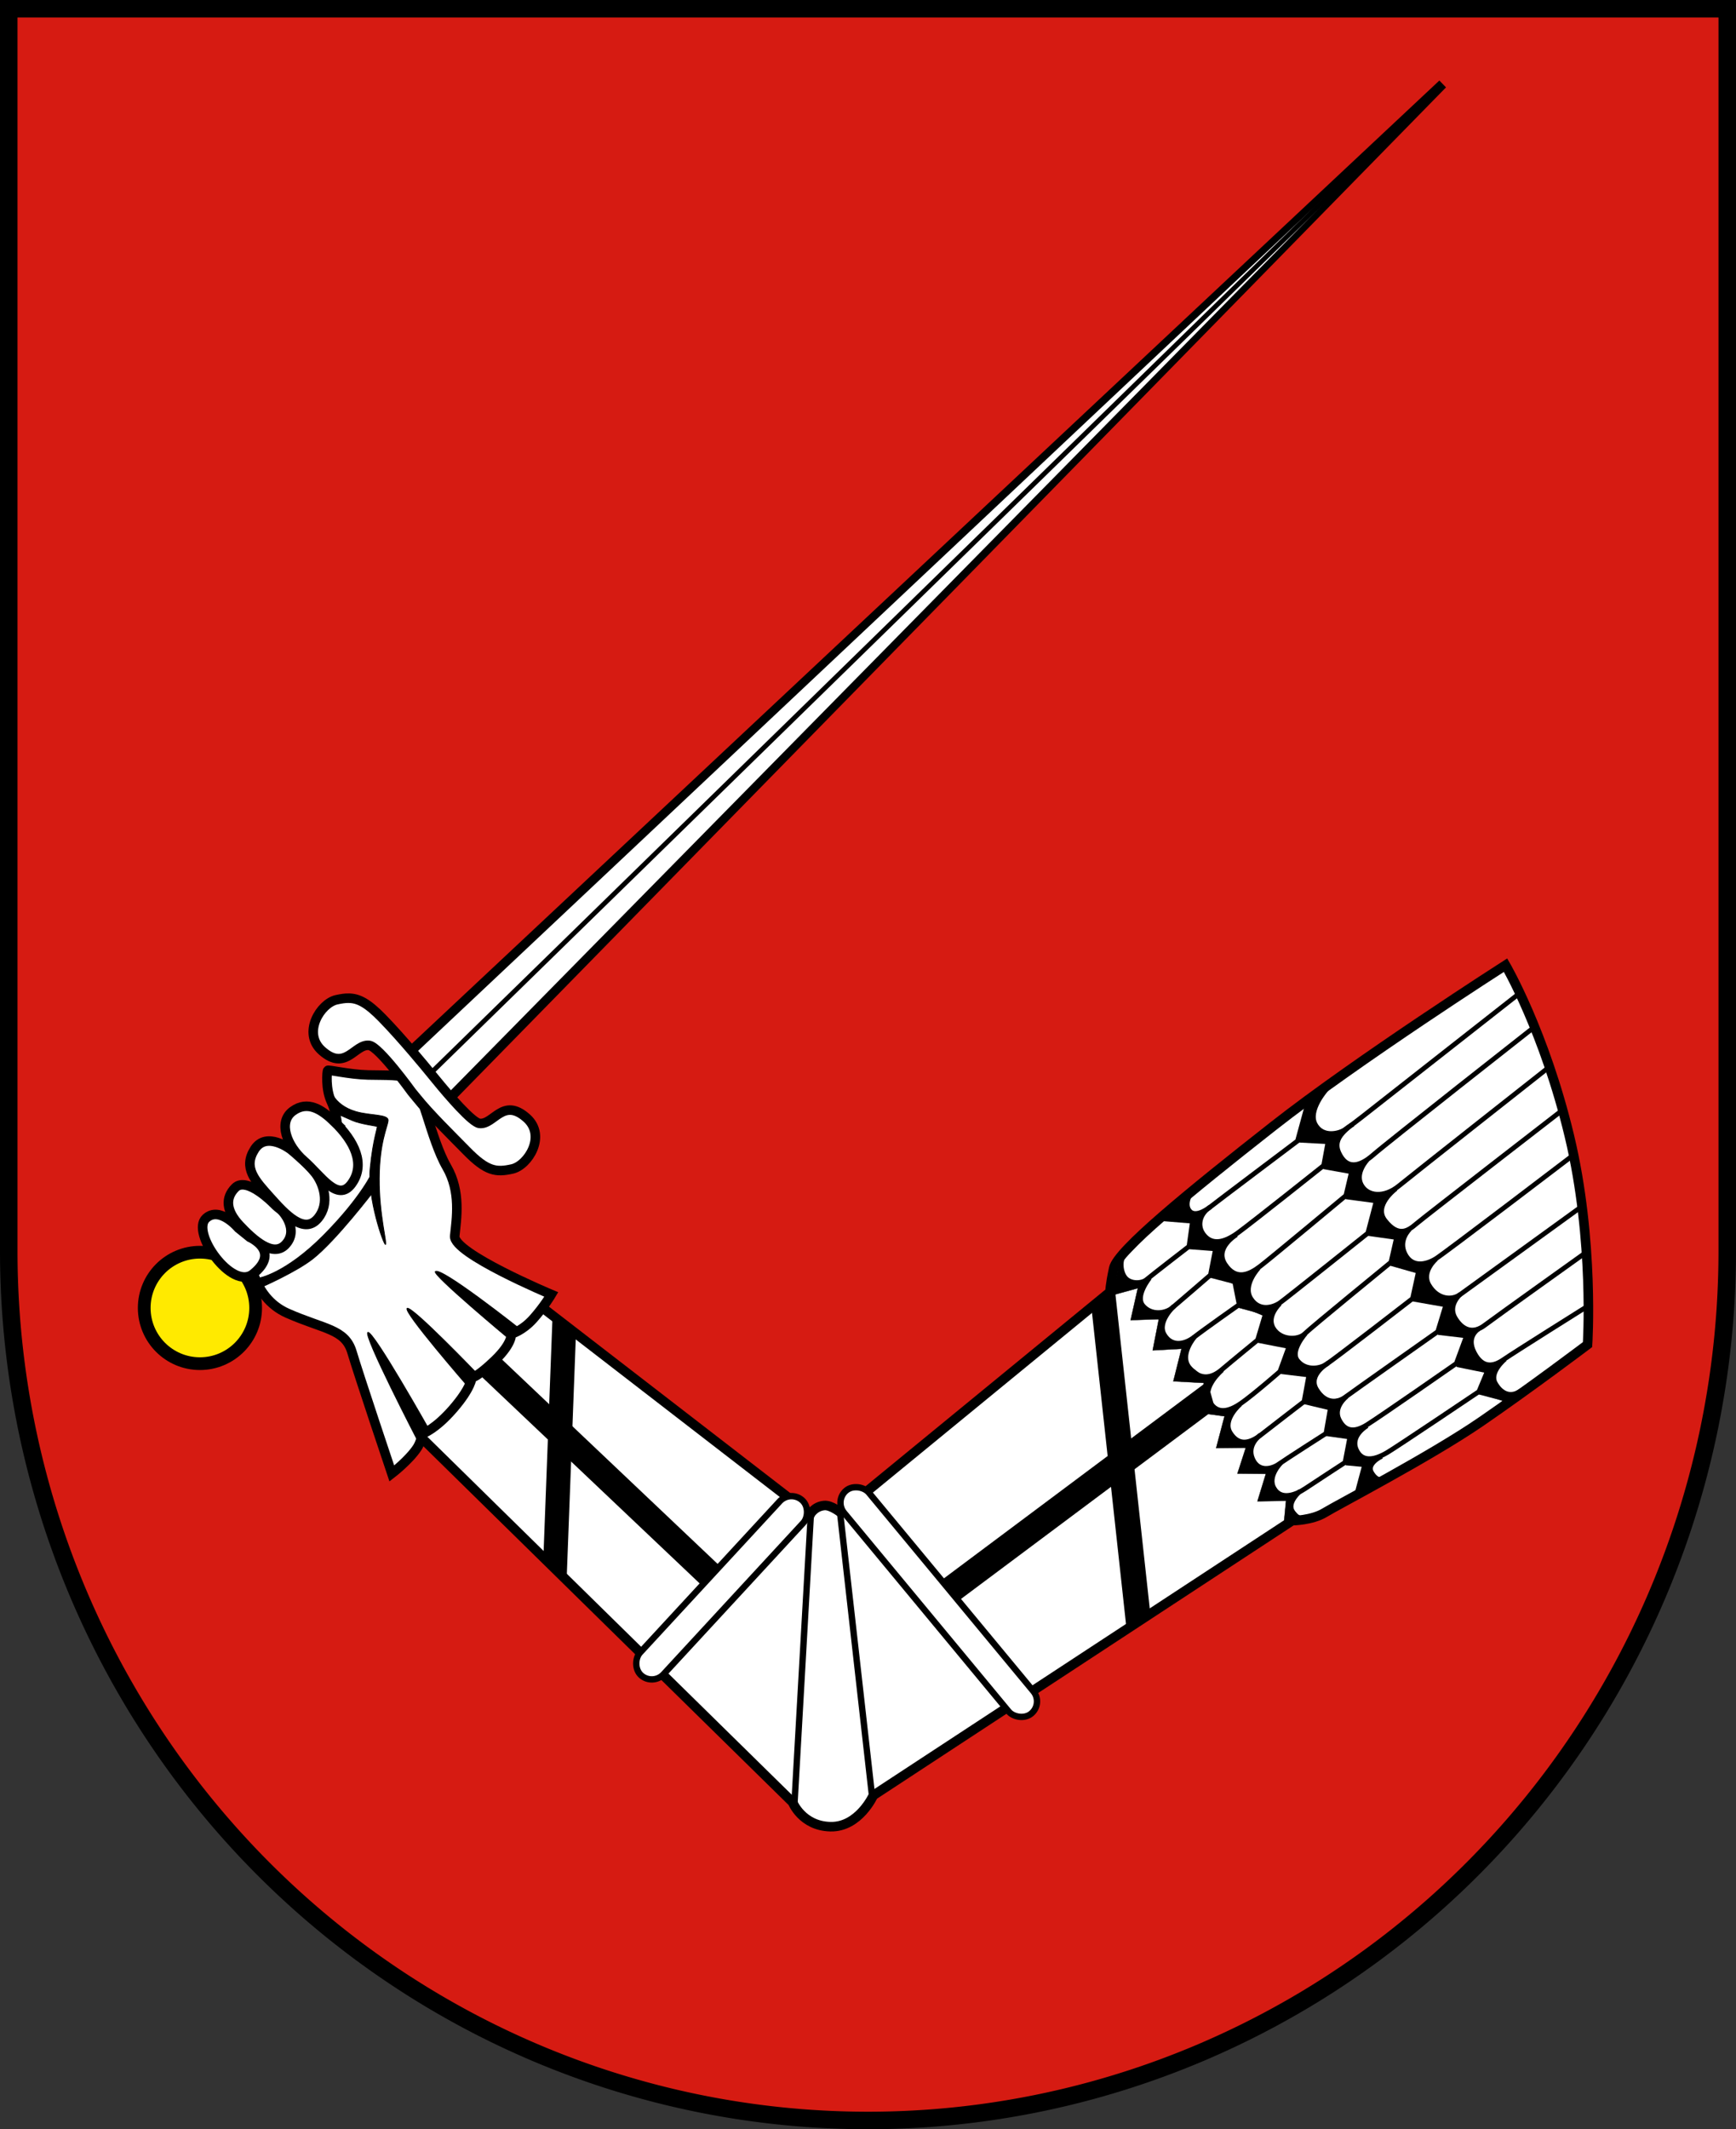 <?xml version="1.0" encoding="UTF-8" standalone="no"?>
<!-- Created with Inkscape (http://www.inkscape.org/) -->

<svg
   width="109.074mm"
   height="133.739mm"
   viewBox="0 0 109.074 133.739"
   version="1.1"
   id="svg5"
   inkscape:version="1.2.2 (732a01da63, 2022-12-09)"
   sodipodi:docname="DEU Apensen COA.svg"
   xmlns:inkscape="http://www.inkscape.org/namespaces/inkscape"
   xmlns:sodipodi="http://sodipodi.sourceforge.net/DTD/sodipodi-0.dtd"
   xmlns="http://www.w3.org/2000/svg"
   xmlns:svg="http://www.w3.org/2000/svg">
  <rect x="0" y="0" width="109.074" height="133.739" fill="#333333" stroke="none"/>
  <sodipodi:namedview
     id="namedview7"
     pagecolor="#9e9e9e"
     bordercolor="#666666"
     borderopacity="1.0"
     inkscape:showpageshadow="2"
     inkscape:pageopacity="0"
     inkscape:pagecheckerboard="0"
     inkscape:deskcolor="#8c8c8c"
     inkscape:document-units="mm"
     showgrid="false"
     inkscape:zoom="1.0589705"
     inkscape:cx="206.33247"
     inkscape:cy="253.54814"
     inkscape:current-layer="layer1" />
  <defs
     id="defs2" />
  <g
     inkscape:label="Ebene 1"
     inkscape:groupmode="layer"
     id="layer1"
     transform="translate(-429.976,-111.834)">
    <g
       id="g2648"
       transform="translate(377.21,25.621)">
      <path
         id="path1902"
         style="fill:#d61b12;fill-opacity:1;stroke:#000000;stroke-width:1.1;stroke-dasharray:none"
         d="m 53.316,86.763 v 78.023 a 53.987,54.616 0 0 0 53.987,54.616 53.987,54.616 0 0 0 53.987,-54.616 53.987,54.616 0 0 0 0,-5.1e-4 V 86.763 Z" />
      <g
         id="g1846"
         transform="translate(-182.4,1.834)">
        <path
           style="fill:#ffffff;stroke:#000000;stroke-width:0.6;stroke-dasharray:none"
           d="m 260.898,173.945 24.068,23.636 c 0,0 0.59,1.494 2.379,1.534 1.789,0.039 2.694,-1.966 2.694,-1.966 l 26.312,-17.254 c 0,0 1.237,-0.011 2.043,-0.502 0.806,-0.492 6.686,-3.559 9.832,-5.722 3.146,-2.163 6.686,-4.837 6.686,-4.837 0,0 0.433,-6.528 -1.14,-13.096 -1.573,-6.568 -4.011,-10.736 -4.011,-10.736 0,0 -9.281,5.938 -14.59,10.107 -5.309,4.169 -9.793,7.826 -10.028,8.927 -0.236,1.101 -0.236,1.494 -0.236,1.494 l -16.911,13.863 c 0,0 -0.611,-0.493 -1.042,-0.452 -0.629,0.059 -0.885,0.56 -0.885,0.56 l -17.383,-13.42 z"
           id="path910"
           sodipodi:nodetypes="ccsccsscscssccsccc" />
        <path
           style="fill:none;stroke:#000000;stroke-width:0.3;stroke-dasharray:none"
           d="m 330.561,146.83 c 0,0 -9.071,7.116 -9.816,7.703 -0.918,0.723 -1.919,1.279 -1.446,2.28 0.473,1.001 1.251,0.89 2.141,0.111 0.89,-0.779 10.095,-8.009 10.095,-8.009"
           id="path1017"
           sodipodi:nodetypes="csssc" />
        <path
           style="fill:none;stroke:#000000;stroke-width:0.3;stroke-dasharray:none"
           d="m 321.07,157.227 c 0,0 -0.77,0.81 -0.381,1.561 0.389,0.751 1.446,0.834 2.364,0.083 0.918,-0.751 9.427,-7.453 9.427,-7.453"
           id="path1019"
           sodipodi:nodetypes="cssc" />
        <path
           style="fill:none;stroke:#000000;stroke-width:0.3;stroke-dasharray:none"
           d="m 322.868,159.04 c 0,0 -1.426,1.052 -0.678,2.006 0.851,1.087 1.475,0.619 1.957,0.206 0.482,-0.413 9.114,-7.089 9.114,-7.089"
           id="path1021"
           sodipodi:nodetypes="cssc" />
        <path
           style="fill:none;stroke:#000000;stroke-width:0.3;stroke-dasharray:none"
           d="m 323.743,161.576 c 0,0 -0.747,0.688 -0.295,1.573 0.452,0.885 1.357,0.649 1.927,0.295 0.57,-0.354 8.613,-6.489 8.613,-6.489"
           id="path1024"
           sodipodi:nodetypes="cssc" />
        <path
           style="fill:none;stroke:#000000;stroke-width:0.3;stroke-dasharray:none"
           d="m 325.403,163.445 c 0,0 -0.959,0.806 -0.445,1.669 0.514,0.862 1.404,0.973 1.961,0.57 0.556,-0.403 7.564,-5.478 7.564,-5.478"
           id="path1026" />
        <path
           style="fill:none;stroke:#000000;stroke-width:0.3;stroke-dasharray:none"
           d="m 326.918,165.67 c 0,0 -0.806,0.695 -0.32,1.502 0.487,0.806 1.154,0.973 1.835,0.459 0.681,-0.514 6.368,-4.575 6.368,-4.575"
           id="path1028" />
        <path
           style="fill:none;stroke:#000000;stroke-width:0.3;stroke-dasharray:none"
           d="m 328.086,167.839 c 0,0 -0.834,0.459 -0.292,1.502 0.542,1.043 1.251,0.848 1.849,0.431 0.598,-0.417 5.186,-3.295 5.186,-3.295"
           id="path1030" />
        <path
           style="fill:none;stroke:#000000;stroke-width:0.3;stroke-dasharray:none"
           d="m 318.52,152.781 c 0,0 -1.196,1.321 -0.723,2.211 0.473,0.89 1.571,0.57 1.877,0.334 0.306,-0.236 0.501,-0.334 0.501,-0.334"
           id="path1032"
           sodipodi:nodetypes="cssc" />
        <path
           style="fill:none;stroke:#000000;stroke-width:0.3;stroke-dasharray:none"
           d="m 329.727,169.744 c 0,0 -1.001,0.82 -0.612,1.516 0.389,0.695 0.959,0.862 1.474,0.556 0.652,-0.388 0.765,-0.473 0.765,-0.473"
           id="path1034"
           sodipodi:nodetypes="cssc" />
        <path
           style="fill:none;stroke:#000000;stroke-width:0.3;stroke-dasharray:none"
           d="m 318.61,156.09 -0.275,1.494 c 0,0 -4.444,3.539 -5.388,4.228 -0.944,0.688 -1.652,0.728 -2.124,0.157 -0.472,-0.57 -0.256,-1.278 0.216,-1.652 0.472,-0.374 5.722,-4.326 5.722,-4.326 z"
           id="path1036" />
        <path
           style="fill:none;stroke:#000000;stroke-width:0.3;stroke-dasharray:none"
           d="m 312.854,161.931 c 0,0 -1.401,0.825 -0.713,1.867 0.688,1.042 1.534,0.629 2.202,0.118 0.669,-0.511 5.388,-4.444 5.388,-4.444 l 0.354,-1.494 -1.75,-0.315"
           id="path1038"
           sodipodi:nodetypes="cssccc" />
        <path
           style="fill:none;stroke:#000000;stroke-width:0.3;stroke-dasharray:none"
           d="m 316.703,155.992 0.649,-2.379"
           id="path1040" />
        <path
           style="fill:none;stroke:#000000;stroke-width:0.3;stroke-dasharray:none"
           d="m 311.217,160.18 c 0,0 -0.865,0.708 -1.278,0.295 -0.413,-0.413 0.02,-1.121 0.02,-1.121"
           id="path1042" />
        <path
           style="fill:none;stroke:#000000;stroke-width:0.3;stroke-dasharray:none"
           d="m 314.242,164.016 c 0,0 -1.019,1.081 -0.488,1.926 0.531,0.846 1.435,0.551 1.848,0.256 0.413,-0.295 5.506,-4.365 5.506,-4.365 l 0.531,-2.025 -1.907,-0.256"
           id="path1098"
           sodipodi:nodetypes="cssccc" />
        <path
           style="fill:none;stroke:#000000;stroke-width:0.3;stroke-dasharray:none"
           d="m 315.582,166.256 c 0,0 -0.865,0.787 -0.413,1.553 0.452,0.767 1.573,0.747 1.966,0.354 0.393,-0.393 5.427,-4.503 5.427,-4.503 l 0.354,-1.553 -1.809,-0.256"
           id="path1100" />
        <path
           style="fill:none;stroke:#000000;stroke-width:0.3;stroke-dasharray:none"
           d="m 322.563,163.739 1.73,0.492 -0.374,1.711 c 0,0 -4.975,3.854 -5.447,4.149 -0.472,0.295 -1.317,0.354 -1.789,-0.256 -0.472,-0.61 0.508,-1.702 0.508,-1.702"
           id="path1102"
           sodipodi:nodetypes="cccssc" />
        <path
           style="fill:none;stroke:#000000;stroke-width:0.3;stroke-dasharray:none"
           d="m 318.617,169.994 c 0,0 -1.293,0.737 -0.737,1.655 0.556,0.918 1.321,0.848 1.808,0.487 0.487,-0.362 5.812,-4.116 5.812,-4.116 l 0.514,-1.682 -2.058,-0.362"
           id="path1147" />
        <path
           style="fill:none;stroke:#000000;stroke-width:0.3;stroke-dasharray:none"
           d="m 319.785,172.08 c 0,0 -0.872,0.674 -0.487,1.46 0.348,0.709 0.904,0.862 1.752,0.334 0.848,-0.528 5.617,-3.852 5.617,-3.852 l 0.64,-1.738 -1.78,-0.209 v 0"
           id="path1149"
           sodipodi:nodetypes="csscccc" />
        <path
           style="fill:none;stroke:#000000;stroke-width:0.3;stroke-dasharray:none"
           d="m 321.064,173.929 c 0,0 -1.071,0.612 -0.681,1.502 0.389,0.89 1.293,0.57 1.947,0.181 0.654,-0.389 5.756,-3.824 5.756,-3.824 l 0.542,-1.307 -1.919,-0.389"
           id="path1151" />
        <path
           style="fill:none;stroke:#000000;stroke-width:0.3;stroke-dasharray:none"
           d="m 321.982,175.848 c 0,0 -0.98,0.449 -0.64,1.029 0.36,0.613 0.737,0.417 0.737,0.417"
           id="path1153"
           sodipodi:nodetypes="csc" />
        <path
           style="fill:none;stroke:#000000;stroke-width:0.3;stroke-dasharray:none"
           d="m 328.1,171.816 1.849,0.487"
           id="path1202" />
        <path
           style="fill:none;stroke:#000000;stroke-width:0.3;stroke-dasharray:none"
           d="m 308.231,160.929 1.863,0.153 -0.222,1.585 c 0,0 -2.378,1.835 -2.67,2.086 -0.292,0.25 -0.973,0.278 -1.307,-0.083 -0.334,-0.362 -0.375,-1.14 -0.125,-1.404 0.25,-0.264 1.307,-1.349 1.307,-1.349"
           id="path1204" />
        <path
           style="fill:none;stroke:#000000;stroke-width:0.3;stroke-dasharray:none"
           d="m 307.397,164.641 c 0,0 -0.932,1.14 -0.417,1.752 0.514,0.612 1.404,0.501 1.849,0.125 0.445,-0.375 2.392,-2.058 2.392,-2.058 l 0.32,-1.641 -1.641,-0.125"
           id="path1206" />
        <path
           style="fill:none;stroke:#000000;stroke-width:0.3;stroke-dasharray:none"
           d="m 308.926,166.421 c 0,0 -1.071,0.987 -0.612,1.78 0.459,0.793 1.293,0.626 1.877,0.167 0.584,-0.459 2.835,-2.044 2.835,-2.044 l -0.285,-1.443 -1.507,-0.392"
           id="path1208"
           sodipodi:nodetypes="cssccc" />
        <path
           style="fill:none;stroke:#000000;stroke-width:0.3;stroke-dasharray:none"
           d="m 310.219,168.353 c 0,0 -0.987,1.14 -0.32,1.933 0.667,0.793 1.377,0.681 2.03,0.125 0.654,-0.556 2.252,-1.863 2.252,-1.863 l 0.487,-1.627 -1.752,-0.737"
           id="path1210"
           sodipodi:nodetypes="cssccc" />
        <path
           style="fill:none;stroke:#000000;stroke-width:0.3;stroke-dasharray:none"
           d="m 311.957,170.425 c 0,0 -1.324,1.097 -0.765,2.03 0.459,0.765 1.182,0.598 1.961,0.056 0.779,-0.542 2.433,-1.988 2.433,-1.988 l 0.57,-1.571 -1.919,-0.375"
           id="path1212"
           sodipodi:nodetypes="cssccc" />
        <path
           style="fill:none;stroke:#000000;stroke-width:0.3;stroke-dasharray:none"
           d="m 313.097,172.566 c 0,0 -1.154,0.987 -0.626,1.821 0.528,0.834 1.237,0.653 1.947,0.097 0.709,-0.556 2.684,-2.072 2.684,-2.072 l 0.306,-1.669 -1.835,-0.222"
           id="path1214"
           sodipodi:nodetypes="cssccc" />
        <path
           style="fill:none;stroke:#000000;stroke-width:0.3;stroke-dasharray:none"
           d="m 314.363,174.513 c 0,0 -0.876,0.598 -0.501,1.488 0.375,0.89 1.251,0.626 1.641,0.348 0.389,-0.278 2.976,-1.933 2.976,-1.933 l 0.278,-1.599 -1.627,-0.389"
           id="path1216"
           sodipodi:nodetypes="cssccc" />
        <path
           style="fill:none;stroke:#000000;stroke-width:0.3;stroke-dasharray:none"
           d="m 315.656,176.251 c 0,0 -0.89,0.862 -0.431,1.627 0.459,0.765 1.404,0.362 1.947,0 0.542,-0.362 2.503,-1.641 2.503,-1.641 l 0.306,-1.599 -1.474,-0.209"
           id="path1218" />
        <path
           style="fill:none;stroke:#000000;stroke-width:0.3;stroke-dasharray:none"
           d="m 316.851,178.045 c 0,0 -0.779,0.64 -0.514,1.21 0.223,0.48 0.806,0.695 1.363,0.487 0.556,-0.209 2.725,-1.543 2.725,-1.543 l 0.487,-1.821 -1.182,-0.111"
           id="path1220"
           sodipodi:nodetypes="cssccc" />
        <path
           style="fill:#000000;stroke:#000000;stroke-width:0.02;stroke-dasharray:none"
           d="m 305.465,163.818 -0.387,1.908 1.577,-0.433 -0.452,2.006 1.77,-0.059 -0.383,1.957 1.809,-0.098 -0.513,2.042 1.919,0.102 -0.423,1.858 1.721,0.236 -0.526,1.996 1.863,-0.02 -0.526,1.626 1.785,0.016 -0.527,1.721 1.795,-0.029 -0.138,1.445 1.044,-0.363 -0.647,-0.793 0.306,-0.653 -0.952,-0.056 -0.466,-0.772 0.271,-0.966 -0.918,0.139 -0.751,-0.89 0.243,-0.89 -0.786,0.111 -0.653,-0.591 -0.139,-0.647 0.355,-0.834 -0.806,0.111 -0.501,-0.313 -0.382,-0.765 0.459,-1.14 -0.786,0.021 -1.029,-0.813 0.174,-1.05 0.139,-0.41 -0.827,0.292 -0.827,-0.487 -0.104,-0.841 0.341,-0.73 -0.952,0.056 -0.695,-0.452 -0.083,-0.751 0.403,-0.827 -0.987,0.167 -0.577,-0.674 z"
           id="path1281"
           sodipodi:nodetypes="cccccccccccccccccccccccccccccccccccccccccccccccccc" />
        <path
           style="fill:#000000;stroke:#000000;stroke-width:0.02;stroke-dasharray:none"
           d="m 308.11,160.898 1.986,0.226 -0.265,1.553 1.701,0.197 -0.305,1.583 1.553,0.6 0.187,1.455 1.671,0.452 -0.433,1.662 1.947,0.393 -0.551,1.583 1.799,0.147 -0.256,1.74 1.593,0.334 -0.246,1.632 1.465,0.177 -0.275,1.603 1.249,0.157 -0.629,1.957 1.553,-1.003 -0.428,-0.339 -0.152,-0.536 0.354,-0.472 -0.624,0.02 -0.575,-0.433 -0.133,-0.762 0.246,-0.477 0.236,-0.295 -0.772,0.172 -0.664,-0.614 -0.147,-0.718 0.403,-0.747 -0.89,0.202 -0.556,-0.354 -0.408,-0.855 0.398,-0.85 -1.101,-0.064 -0.555,-0.836 0.452,-1.008 -1.067,0.025 -0.688,-0.565 -0.103,-0.87 0.413,-0.732 -0.881,0.344 -0.834,-0.487 -0.209,-0.918 0.466,-1.043 -0.904,0.341 -0.813,-0.32 -0.292,-0.709 v -0.653 l 0.417,-0.57 -0.834,0.174 -0.744,-0.368 -0.313,-0.855 0.167,-0.647 -0.702,0.063 -0.271,-0.501 0.007,-0.584 z"
           id="path1337"
           sodipodi:nodetypes="cccccccccccccccccccccccccccccccccccccccccccccccccccccccccccc" />
        <path
           style="fill:#000000;stroke:#000000;stroke-width:0.02;stroke-dasharray:none"
           d="m 317.401,153.455 -0.669,2.556 1.917,0.088 -0.295,1.603 1.74,0.285 -0.354,1.632 1.888,0.197 -0.492,2.084 1.789,0.246 -0.383,1.622 1.77,0.511 -0.383,1.78 2.055,0.275 -0.57,1.819 1.888,0.118 -0.619,1.829 1.898,0.383 -0.423,1.396 1.77,0.6 0.383,-0.492 -0.482,-0.069 -0.623,-0.424 -0.216,-0.765 0.403,-0.806 -0.751,0.236 -0.834,-0.744 -0.236,-0.946 0.292,-0.521 -0.848,-0.236 -0.445,-0.681 -0.09,-0.653 0.188,-0.612 -0.855,0.118 -0.709,-0.501 -0.306,-0.737 0.299,-0.939 -0.98,0.028 -0.598,-0.403 -0.222,-1.05 0.271,-0.556 h -0.647 l -0.883,-0.855 0.007,-0.751 0.382,-0.786 -1.05,0.063 -0.681,-0.48 -0.09,-0.709 0.202,-0.779 -0.619,0.146 -0.709,-0.389 -0.292,-0.709 0.25,-0.939 -0.793,0.042 -0.799,-0.445 -0.167,-0.556 0.257,-0.939 0.215,-0.702 z"
           id="path1398" />
        <path
           style="fill:none;stroke:#000000;stroke-width:0.4;stroke-dasharray:none"
           d="m 286.106,179.608 -1.023,18.051"
           id="path1514" />
        <path
           style="fill:none;stroke:#000000;stroke-width:0.4;stroke-dasharray:none"
           d="m 287.955,179.451 2.006,17.776"
           id="path1516" />
        <path
           id="path1695"
           style="fill:#000000;stroke:#000000;stroke-width:0.1;stroke-dasharray:none"
           d="m 305.063,164.433 c -0.149,0.776 -0.158,1.096 -0.158,1.096 l -1.12,0.918 2.211,20.238 1.398,-0.917 z" />
        <path
           style="fill:#000000;stroke:#000000;stroke-width:0.1;stroke-dasharray:none"
           d="m 294.503,185.527 16.95,-12.663 -0.452,-1.632 -16.95,12.663 z"
           id="path1702"
           sodipodi:nodetypes="ccccc" />
        <rect
           style="fill:#ffffff;stroke:#000000;stroke-width:0.4;stroke-dasharray:none"
           id="rect1626"
           width="2.006"
           height="18.208"
           x="107.489"
           y="320.493"
           transform="matrix(0.773,-0.634,0.638,0.77,0,0)"
           ry="1.003"
           rx="1.003" />
        <path
           style="fill:#000000;stroke:#000000;stroke-width:0.1;stroke-dasharray:none"
           d="m 264.988,170.366 15.062,14.276 0.865,-1.337 -15.062,-14.276 z"
           id="path1706"
           sodipodi:nodetypes="ccccc" />
        <rect
           style="fill:#ffffff;stroke:#000000;stroke-width:0.4;stroke-dasharray:none"
           id="rect1572"
           width="2.006"
           height="14.944"
           x="329.982"
           y="-62.512"
           ry="1.003"
           rx="1.003"
           transform="rotate(42.72)" />
        <g
           id="g1429">
          <circle
             style="fill:#ffea00;fill-opacity:1;stroke:#000000;stroke-width:0.8;stroke-dasharray:none"
             id="path1408"
             cx="247.728"
             cy="166.532"
             r="3.5" />
          <g
             id="g1354">
            <path
               style="color:#000000;fill:#ffffff;stroke-width:0.6;-inkscape-stroke:none"
               d="M 260.4,150.945 325.806,89.655 262.847,153.949 Z"
               id="path1329" />
            <path
               style="color:#000000;fill:#000000;-inkscape-stroke:none"
               d="m 325.602,89.436 -0.01,0.01 -65.602,61.473 0.178,0.217 2.658,3.264 63.186,-64.525 0.008,-0.008 z m -2.93,3.314 -59.804,60.748 -2.059,-2.525 z"
               id="path1331"
               sodipodi:nodetypes="cccccccccccc" />
            <g
               id="g1323">
              <g
                 id="g1302">
                <path
                   style="fill:#ffffff;stroke:#000000;stroke-width:0.6;stroke-dasharray:none"
                   d="m 250.83,163.051 c 0,0 0.079,2.792 2.399,3.815 2.32,1.023 3.618,0.983 4.051,2.438 0.433,1.455 2.505,7.627 2.505,7.627 0,0 1.093,-0.843 1.604,-1.629 0.182,-0.281 0.354,-0.885 0.354,-0.885 0,0 0.773,-0.255 1.896,-1.551 1.149,-1.326 1.168,-1.953 1.168,-1.953 0,0 0.338,-0.015 1.458,-1.096 1.121,-1.081 1.023,-1.652 1.023,-1.652 0,0 0.688,-0.177 1.376,-0.944 0.688,-0.767 1.14,-1.534 1.14,-1.534 0,0 -6.179,-2.588 -6.068,-3.673 0.111,-1.085 0.4,-2.788 -0.501,-4.338 -1.001,-1.724 -1.613,-5.2 -2.252,-5.506 -0.64,-0.306 -1.529,-0.243 -2.697,-0.271 -1.168,-0.028 -2.49,-0.349 -2.531,-0.285 -0.049,0.078 -0.139,1.168 0.222,1.947 0.445,0.959 0.445,2.225 0.445,2.225 z"
                   id="path1197"
                   sodipodi:nodetypes="csscscscscscsssssscc" />
                <g
                   id="g1195">
                  <path
                     style="fill:#ffffff;stroke:#000000;stroke-width:0.6;stroke-dasharray:none"
                     d="m 250.139,161.512 c 0,0 -1.171,-1.397 -2.03,-0.612 -0.973,0.89 1.643,4.549 2.948,3.504 1.797,-1.44 -0.195,-2.308 -0.195,-2.308 z"
                     id="path1179"
                     sodipodi:nodetypes="csscc" />
                  <path
                     style="fill:#ffffff;stroke:#000000;stroke-width:0.6;stroke-dasharray:none"
                     d="m 252.335,159.955 c 0,0 -1.664,-1.708 -2.392,-0.973 -0.631,0.638 -0.584,1.446 0.278,2.364 0.862,0.918 2.09,2.022 2.864,1.224 0.89,-0.918 -0.111,-2.086 -0.306,-2.225 -0.195,-0.139 -0.445,-0.389 -0.445,-0.389 z"
                     id="path1177"
                     sodipodi:nodetypes="cssssc" />
                  <path
                     style="fill:#ffffff;stroke:#000000;stroke-width:0.6;stroke-dasharray:none"
                     d="m 253.448,156.59 c 0,0 -1.529,-1.196 -2.28,-0.028 -0.751,1.168 0.028,1.974 0.973,3.031 0.945,1.057 2.139,2.357 3.003,1.307 0.779,-0.945 0.334,-2.197 -0.167,-2.836 -0.501,-0.64 -1.529,-1.474 -1.529,-1.474 z"
                     id="path1175"
                     sodipodi:nodetypes="csssscc" />
                  <path
                     style="fill:#ffffff;stroke:#000000;stroke-width:0.6;stroke-dasharray:none"
                     d="m 256.145,154.811 c 1.307,1.254 2.002,2.697 1.112,3.921 -0.879,1.209 -1.947,-0.528 -3.003,-1.446 -1.057,-0.918 -1.641,-2.419 -0.695,-3.115 0.946,-0.695 1.828,-0.088 2.586,0.64 z"
                     id="path1023"
                     sodipodi:nodetypes="sssss" />
                </g>
                <path
                   style="fill:#000000;stroke:#000000;stroke-width:0.05;stroke-dasharray:none"
                   d="m 255.852,152.581 c 0,0 0.141,1.171 1.674,1.619 0.92,0.269 2.067,0.152 2.025,0.569 -0.042,0.417 -0.542,1.349 -0.556,3.629 -0.014,2.28 0.514,4.13 0.389,4.143 -0.125,0.014 -1.14,-2.906 -0.959,-4.783 0.181,-1.877 0.501,-2.6 0.431,-2.628 -0.07,-0.028 -1.043,-0.153 -1.529,-0.362 -0.487,-0.209 -1.043,-0.459 -1.043,-0.459 z"
                   id="path1213"
                   sodipodi:nodetypes="cssssssscc" />
                <path
                   style="fill:#000000;stroke:#000000;stroke-width:0.05;stroke-dasharray:none"
                   d="m 251.4,164.664 c 0,0 1.671,-0.256 4.09,-2.694 2.419,-2.438 3.107,-4.031 3.107,-4.031 l 0.079,1.219 c 0,0 -2.379,3.127 -3.854,4.287 -1.051,0.827 -3.205,1.77 -3.205,1.77 z"
                   id="path1269"
                   sodipodi:nodetypes="csccscc" />
                <path
                   style="fill:#000000;stroke:#000000;stroke-width:0.05;stroke-dasharray:none"
                   d="m 261.448,174.948 c 0,0 -3.52,-6.784 -3.166,-6.882 0.354,-0.098 3.874,6.155 3.874,6.155 l -0.57,0.197 z"
                   id="path1285"
                   sodipodi:nodetypes="csccc" />
                <path
                   style="fill:#000000;stroke:#000000;stroke-width:0.05;stroke-dasharray:none"
                   d="m 264.516,171.408 c 0,0 -4.026,-4.631 -3.771,-4.848 0.256,-0.216 4.42,4.12 4.42,4.12 z"
                   id="path1287"
                   sodipodi:nodetypes="cscc" />
                <path
                   style="fill:#000000;stroke:#000000;stroke-width:0.05;stroke-dasharray:none"
                   d="m 267.131,168.459 c 0,0 -4.799,-3.998 -4.613,-4.207 0.316,-0.355 5.281,3.578 5.281,3.578 z"
                   id="path1289"
                   sodipodi:nodetypes="cscc" />
              </g>
              <path
                 id="path1304"
                 style="fill:#ffffff;stroke:#000000;stroke-width:0.6;stroke-dasharray:none"
                 d="m 257.077,147.076 c -0.24,-0.003 -0.489,0.038 -0.77,0.1 -1.001,0.222 -2.167,2.079 -0.918,3.198 1.496,1.34 2.069,-0.45 2.976,-0.333 0.622,0.08 2.67,2.92 2.67,2.92 l 0.303,0.369 c 0.809,1.013 2.223,2.394 3.142,3.333 1.279,1.307 1.863,1.363 2.864,1.141 1.001,-0.222 2.167,-2.079 0.918,-3.198 -1.496,-1.34 -2.069,0.45 -2.976,0.334 -0.455,-0.059 -1.887,-1.7 -2.768,-2.786 l -0.469,-0.572 c 0,0 -1.597,-1.958 -2.876,-3.265 -0.919,-0.939 -1.48,-1.232 -2.094,-1.24 z"
                 sodipodi:nodetypes="ssssccssssccss" />
            </g>
            <path
               style="fill:none;stroke:#000000;stroke-width:0.3;stroke-dasharray:none"
               d="M 262.291,151.724 324.304,91.157"
               id="path1335" />
          </g>
        </g>
        <path
           id="path1710"
           style="fill:#000000;stroke:#000000;stroke-width:0.1;stroke-dasharray:none"
           d="m 269.932,167.043 -0.576,15.208 1.362,1.337 0.587,-15.486 z" />
      </g>
    </g>
  </g>
</svg>
